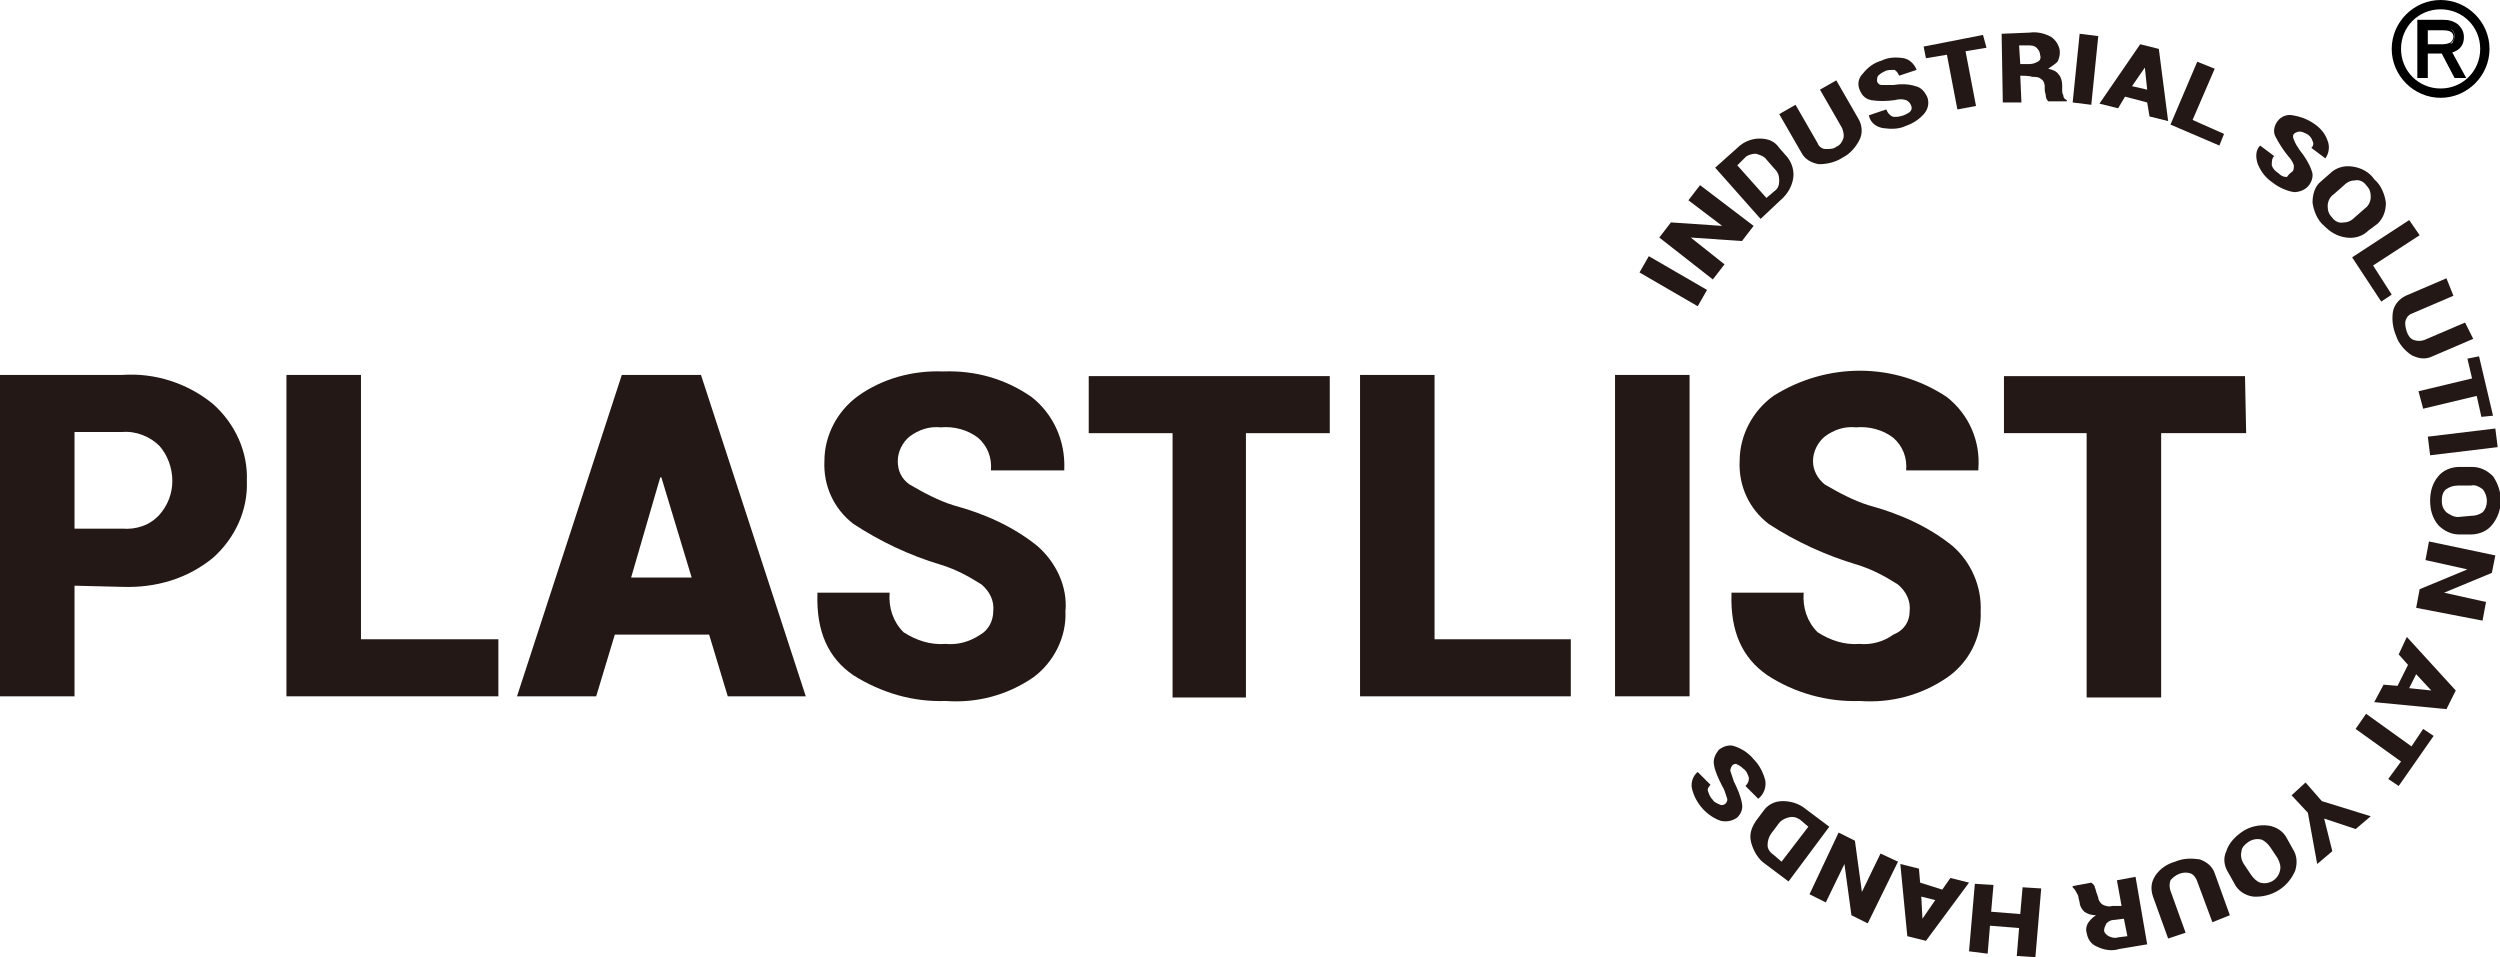 <?xml version="1.0" encoding="utf-8"?>
<!-- Generator: Adobe Illustrator 27.5.0, SVG Export Plug-In . SVG Version: 6.00 Build 0)  -->
<svg version="1.1" id="_圖層_2" xmlns="http://www.w3.org/2000/svg" xmlns:xlink="http://www.w3.org/1999/xlink" x="0px" y="0px"
	 viewBox="0 0 214.7 82.2" style="enable-background:new 0 0 214.7 82.2;" xml:space="preserve">
<style type="text/css">
	.st0{fill:#231815;}
</style>
<g id="_圖層_1-2">
	<g>
		<path class="st0" d="M6.4,50.3v9.5H0V32.2h10.5c2.8-0.2,5.6,0.7,7.8,2.5c1.9,1.7,3,4.1,2.9,6.6c0.1,2.5-1,4.9-2.9,6.6
			c-2.2,1.8-4.9,2.6-7.8,2.5L6.4,50.3L6.4,50.3z M6.4,45.4h4.1c1.2,0.1,2.4-0.3,3.2-1.2c0.7-0.8,1.1-1.8,1.1-2.9
			c0-1.1-0.4-2.2-1.1-3c-0.8-0.8-2-1.3-3.2-1.2H6.4L6.4,45.4L6.4,45.4z"/>
		<path class="st0" d="M31,54.9h11.8v4.9H24.6V32.2H31L31,54.9L31,54.9z"/>
		<path class="st0" d="M60.9,54.5h-8.1l-1.6,5.3h-6.8l9-27.6h6.8l9,27.6h-6.7L60.9,54.5L60.9,54.5z M54.2,49.6h5.2L56.8,41h-0.1
			L54.2,49.6z"/>
		<path class="st0" d="M85.3,52.5c0.1-0.9-0.3-1.7-1-2.3c-1.1-0.7-2.2-1.3-3.5-1.7c-2.7-0.8-5.2-2-7.5-3.5c-1.7-1.3-2.6-3.3-2.5-5.4
			c0-2.2,1.1-4.3,2.9-5.6c2.1-1.5,4.7-2.2,7.3-2.1c2.7-0.1,5.3,0.6,7.6,2.2c1.9,1.5,2.9,3.8,2.8,6.2v0.1h-6.3
			c0.1-1.1-0.3-2.1-1.1-2.8c-0.9-0.7-2.1-1-3.2-0.9c-1-0.1-1.9,0.2-2.7,0.8c-0.6,0.5-1,1.3-1,2.1c0,0.8,0.3,1.5,1,2
			c1.2,0.7,2.5,1.4,3.8,1.8c2.6,0.7,5.1,1.8,7.2,3.5c1.6,1.4,2.6,3.5,2.4,5.6c0.1,2.2-1,4.4-2.8,5.7c-2.2,1.5-4.8,2.2-7.5,2
			c-2.8,0.1-5.5-0.7-7.9-2.2c-2.2-1.5-3.2-3.8-3.1-7v-0.1h6.2c-0.1,1.3,0.3,2.5,1.2,3.4c1.1,0.7,2.3,1.1,3.6,1
			c1.1,0.1,2.1-0.2,3-0.8C84.9,54.1,85.3,53.3,85.3,52.5L85.3,52.5z"/>
		<path class="st0" d="M114.2,37.2H107v22.7h-6.3V37.2h-7.2v-4.9h20.7V37.2z"/>
		<path class="st0" d="M123.2,54.9h11.7v4.9h-18.1V32.2h6.4L123.2,54.9L123.2,54.9z"/>
		<path class="st0" d="M145.1,59.8h-6.4V32.2h6.4V59.8z"/>
		<path class="st0" d="M164,52.5c0.1-0.9-0.3-1.7-1-2.3c-1.1-0.7-2.2-1.3-3.5-1.7c-2.7-0.8-5.3-2-7.6-3.5c-1.7-1.3-2.6-3.3-2.5-5.4
			c0-2.2,1.1-4.3,2.9-5.6c4.6-2.9,10.4-2.9,14.9,0.1c1.9,1.5,2.9,3.8,2.7,6.2v0.1h-6.2c0.1-1.1-0.3-2.1-1.1-2.8
			c-0.9-0.7-2.1-1-3.2-0.9c-1-0.1-1.9,0.2-2.7,0.8c-0.6,0.5-1,1.3-1,2.1c0,0.8,0.4,1.5,1,2c1.2,0.7,2.5,1.4,3.8,1.8
			c2.6,0.7,5.1,1.8,7.2,3.5c1.6,1.4,2.5,3.5,2.4,5.6c0.1,2.2-1,4.4-2.9,5.7c-2.2,1.5-4.8,2.2-7.5,2c-2.8,0.1-5.6-0.7-7.9-2.2
			c-2.2-1.5-3.2-3.8-3.1-7v-0.1h6.2c-0.1,1.3,0.3,2.5,1.2,3.4c1.1,0.7,2.3,1.1,3.6,1c1,0.1,2.1-0.2,2.9-0.8
			C163.6,54.1,164,53.3,164,52.5z"/>
		<path class="st0" d="M192.9,37.2h-7.3v22.7h-6.4V37.2h-7.1v-4.9h20.7L192.9,37.2L192.9,37.2z"/>
		<path class="st0" d="M146.6,24.9l-0.8,1.4l-5-2.9l0.8-1.4L146.6,24.9z"/>
		<path class="st0" d="M150.6,19.4l-1,1.3l-4.4-0.3l0,0l2.9,2.3l-1,1.3l-4.6-3.6l1-1.3l4.4,0.3l0,0l-2.9-2.2l1-1.3L150.6,19.4z"/>
		<path class="st0" d="M151.2,18.8l-3.9-4.4l1.9-1.7c0.5-0.5,1.2-0.8,1.9-0.8c0.7,0,1.3,0.2,1.7,0.8l0.7,0.8
			c0.4,0.5,0.6,1.2,0.5,1.8c-0.1,0.7-0.5,1.4-1.1,1.9L151.2,18.8z M149.2,14.2l2.5,2.8l0.7-0.6c0.3-0.2,0.4-0.5,0.4-0.9
			c0-0.4-0.1-0.7-0.4-1l-0.7-0.8c-0.2-0.3-0.6-0.4-0.9-0.5c-0.3,0-0.7,0.1-0.9,0.3L149.2,14.2L149.2,14.2z"/>
		<path class="st0" d="M157.7,6.9l1.9,3.3c0.3,0.5,0.4,1.2,0.1,1.8c-0.3,0.6-0.8,1.2-1.4,1.5c-0.6,0.4-1.3,0.6-2.1,0.6
			c-0.6-0.1-1.2-0.4-1.5-1l-1.9-3.3l1.4-0.8l1.9,3.3c0.1,0.3,0.4,0.5,0.7,0.5c0.3,0,0.7,0,0.9-0.2c0.3-0.1,0.5-0.4,0.6-0.7
			c0.1-0.3,0-0.6-0.1-0.9l-1.9-3.3L157.7,6.9L157.7,6.9z"/>
		<path class="st0" d="M164.1,9c-0.1-0.2-0.2-0.3-0.4-0.4c-0.3-0.1-0.6-0.1-1,0c-0.7,0.1-1.4,0.1-2,0c-0.5-0.1-0.8-0.4-1-0.9
			c-0.2-0.5-0.1-1,0.3-1.4c0.4-0.5,0.9-0.9,1.6-1.1c0.6-0.3,1.3-0.3,1.9-0.2c0.5,0.1,0.9,0.5,1.1,1l0,0l-1.5,0.5
			c-0.1-0.2-0.2-0.4-0.4-0.5c-0.3,0-0.6,0-0.8,0.1c-0.2,0.1-0.4,0.2-0.6,0.4c-0.1,0.1-0.1,0.3-0.1,0.5c0.1,0.2,0.2,0.3,0.4,0.3
			c0.3,0,0.7,0,1,0c0.6-0.1,1.3-0.1,1.9,0.1c0.5,0.1,0.8,0.5,1,0.9c0.2,0.5,0.1,1-0.2,1.4c-0.4,0.5-1,0.9-1.6,1.1
			c-0.6,0.3-1.3,0.3-2,0.2c-0.6-0.1-1.1-0.5-1.2-1.1l0,0l1.5-0.5c0.1,0.3,0.3,0.5,0.5,0.6c0.3,0.1,0.7,0,1-0.1
			c0.2-0.1,0.5-0.2,0.6-0.4C164.2,9.4,164.2,9.2,164.1,9L164.1,9z"/>
		<path class="st0" d="M170.6,4.1l-1.8,0.3l0.9,4.7l-1.6,0.3l-0.9-4.7l-1.8,0.3l-0.2-1l5.1-1L170.6,4.1L170.6,4.1z"/>
		<path class="st0" d="M173.5,6.5l0.1,2.3h-1.6l-0.1-5.9l2.4-0.1c0.7-0.1,1.4,0.1,1.9,0.4c0.4,0.3,0.7,0.8,0.7,1.3
			c0,0.3-0.1,0.6-0.2,0.8c-0.2,0.2-0.5,0.4-0.8,0.6c0.4,0.1,0.7,0.2,0.9,0.5c0.2,0.2,0.3,0.6,0.3,0.9v0.4c0,0.2,0,0.3,0.1,0.5
			c0,0.2,0.1,0.3,0.3,0.4v0.1h-1.6c-0.1-0.1-0.2-0.3-0.2-0.4c0-0.2-0.1-0.4-0.1-0.6V7.4c0-0.2-0.1-0.5-0.3-0.6
			c-0.2-0.2-0.5-0.2-0.8-0.2C174.4,6.5,173.5,6.5,173.5,6.5z M173.5,5.5h0.8c0.3,0,0.5-0.1,0.7-0.2c0.2-0.1,0.3-0.3,0.2-0.6
			c0-0.2-0.1-0.4-0.3-0.6c-0.2-0.2-0.5-0.2-0.7-0.2h-0.8L173.5,5.5L173.5,5.5z"/>
		<path class="st0" d="M179.6,9L178,8.8l0.6-5.9l1.6,0.2L179.6,9z"/>
		<path class="st0" d="M184.4,8.8l-1.9-0.5l-0.6,1l-1.6-0.4l3.5-5.1l0.8,0.2l0,0l0.8,0.2l0.8,6.2l-1.6-0.4L184.4,8.8L184.4,8.8z
			 M183.1,7.4l1.3,0.3l-0.2-1.9l0,0L183.1,7.4z"/>
		<path class="st0" d="M188.3,10.3l2.7,1.2l-0.4,1l-4.2-1.8l2.3-5.4l1.5,0.6L188.3,10.3L188.3,10.3z"/>
		<path class="st0" d="M196.9,14.7c0.1-0.1,0.1-0.4,0.1-0.5c-0.1-0.3-0.3-0.6-0.5-0.8c-0.4-0.5-0.8-1.1-1.1-1.7
			c-0.2-0.4-0.1-0.9,0.2-1.3c0.3-0.4,0.8-0.6,1.3-0.5c0.6,0.1,1.2,0.3,1.8,0.7c0.6,0.4,1,0.9,1.2,1.5c0.2,0.5,0.1,1.1-0.2,1.5l0,0
			l-1.2-0.9c0.2-0.2,0.2-0.4,0.1-0.6c-0.1-0.3-0.3-0.5-0.5-0.6c-0.2-0.1-0.4-0.2-0.6-0.2c-0.2,0-0.4,0.1-0.5,0.2
			c-0.1,0.1-0.1,0.3,0,0.5c0.1,0.3,0.3,0.6,0.5,0.9c0.4,0.5,0.8,1.1,1,1.7c0.2,0.4,0.1,0.9-0.2,1.3c-0.3,0.4-0.8,0.6-1.3,0.6
			c-0.6-0.1-1.3-0.4-1.8-0.8c-0.6-0.4-1-0.9-1.3-1.6c-0.2-0.6-0.2-1.2,0.2-1.6l0,0l1.2,0.9c-0.2,0.2-0.2,0.5-0.2,0.8
			c0.1,0.3,0.3,0.5,0.6,0.7c0.2,0.2,0.4,0.3,0.7,0.3C196.6,14.9,196.8,14.8,196.9,14.7L196.9,14.7z"/>
		<path class="st0" d="M203.4,19.8c-0.5,0.5-1.2,0.7-1.9,0.6c-0.8-0.1-1.4-0.5-1.9-1c-0.6-0.5-0.9-1.3-1-2c0-0.7,0.2-1.4,0.7-1.8
			l0.8-0.7c0.5-0.5,1.2-0.7,1.9-0.6c0.8,0.1,1.5,0.5,1.9,1.1c0.6,0.5,0.9,1.3,1,2c0,0.7-0.2,1.3-0.7,1.8L203.4,19.8L203.4,19.8z
			 M203.1,17.9c0.3-0.2,0.5-0.6,0.5-1c0-0.4-0.1-0.7-0.4-1c-0.2-0.3-0.6-0.5-1-0.4c-0.4,0-0.7,0.2-1,0.5l-0.8,0.7
			c-0.3,0.2-0.5,0.6-0.5,1c0,0.4,0.1,0.7,0.4,1c0.2,0.3,0.6,0.5,1,0.4c0.4,0,0.7-0.2,1-0.5L203.1,17.9L203.1,17.9z"/>
		<path class="st0" d="M203.8,22.8l1.6,2.5l-0.9,0.6l-2.5-3.8l4.9-3.2l0.9,1.3L203.8,22.8L203.8,22.8z"/>
		<path class="st0" d="M212.4,29.1l-3.5,1.5c-0.6,0.3-1.2,0.2-1.8-0.1c-0.6-0.4-1.1-1-1.3-1.6c-0.3-0.7-0.4-1.4-0.3-2.1
			c0.1-0.6,0.5-1.1,1.1-1.4l3.5-1.5l0.6,1.5l-3.5,1.5c-0.3,0.1-0.5,0.3-0.6,0.6c-0.1,0.3,0,0.7,0.1,1c0.1,0.3,0.3,0.6,0.6,0.7
			c0.3,0.1,0.6,0.1,0.9,0l3.5-1.5L212.4,29.1L212.4,29.1z"/>
		<path class="st0" d="M213.1,35.8l-0.4-1.8l-4.6,1.1l-0.4-1.5l4.6-1.1l-0.4-1.7l1-0.2l1.2,5.1L213.1,35.8L213.1,35.8z"/>
		<path class="st0" d="M208.7,39.1l-0.2-1.6l5.8-0.7l0.2,1.6L208.7,39.1z"/>
		<path class="st0" d="M211.2,45.9c-0.7,0-1.3-0.3-1.8-0.8c-0.5-0.6-0.7-1.3-0.7-2.1c0-0.8,0.2-1.5,0.7-2.1c0.4-0.5,1.1-0.8,1.8-0.8
			h1.1c0.7,0,1.3,0.3,1.8,0.8c0.9,1.3,0.9,3-0.1,4.2c-0.4,0.5-1.1,0.8-1.8,0.8L211.2,45.9L211.2,45.9z M212.2,44.3
			c0.4,0,0.7-0.1,1-0.3c0.5-0.5,0.5-1.4,0-2c-0.3-0.2-0.6-0.4-1-0.3h-1.1c-0.4,0-0.7,0.1-1,0.3c-0.3,0.2-0.4,0.6-0.4,1
			c0,0.4,0.1,0.7,0.4,1c0.3,0.2,0.6,0.4,1,0.4L212.2,44.3L212.2,44.3z"/>
		<path class="st0" d="M207.5,52.2l0.3-1.6l4.1-1.7l0,0l-3.6-0.8l0.3-1.6l5.7,1.2l-0.3,1.5l-4.1,1.7l0,0l3.6,0.8l-0.3,1.6
			L207.5,52.2L207.5,52.2z"/>
		<path class="st0" d="M205.9,58.9l0.9-1.8l-0.8-0.9l0.7-1.5l4.2,4.6l-0.4,0.8l0,0l-0.4,0.8l-6.2-0.6l0.8-1.5
			C204.7,58.8,205.9,58.9,205.9,58.9z M207.5,57.9l-0.6,1.2l1.9,0.2l0,0L207.5,57.9L207.5,57.9z"/>
		<path class="st0" d="M205.1,66.9l1.1-1.5l-3.9-2.8l0.9-1.3l3.9,2.8l1-1.5l0.9,0.6l-3,4.3L205.1,66.9L205.1,66.9z"/>
		<path class="st0" d="M199.6,70.3L199.6,70.3l0.7,2.8l-1.3,1.1l-0.8-4.4l-1.4-1.5l1.2-1.1l1.4,1.6l4.2,1.3l-1.3,1.1L199.6,70.3
			L199.6,70.3z"/>
		<path class="st0" d="M191.4,75c-0.4-0.6-0.5-1.3-0.2-1.9c0.2-0.7,0.8-1.3,1.4-1.7c0.6-0.4,1.4-0.6,2.2-0.5
			c0.7,0.1,1.3,0.5,1.6,1.1l0.5,0.9c0.4,0.6,0.4,1.3,0.2,1.9c-0.6,1.4-2,2.3-3.6,2.2c-0.7-0.1-1.3-0.5-1.6-1.1L191.4,75L191.4,75z
			 M193.3,75.1c0.2,0.3,0.5,0.6,0.8,0.7c0.7,0.2,1.5-0.2,1.7-1c0.1-0.4,0-0.7-0.2-1.1l-0.6-0.9c-0.2-0.3-0.5-0.6-0.8-0.7
			c-0.4-0.1-0.8,0-1.1,0.2c-0.3,0.2-0.6,0.5-0.6,0.8c-0.1,0.4,0,0.8,0.2,1.1L193.3,75.1L193.3,75.1z"/>
		<path class="st0" d="M186.2,80.6l-1.3-3.6c-0.2-0.6-0.2-1.2,0.2-1.8c0.4-0.6,1-1,1.7-1.2c0.7-0.3,1.4-0.3,2.1-0.2
			c0.6,0.2,1.1,0.6,1.3,1.2l1.3,3.6l-1.5,0.6l-1.3-3.5c-0.1-0.3-0.3-0.6-0.6-0.7c-0.6-0.2-1.3,0.1-1.7,0.6c-0.1,0.3-0.1,0.6,0,0.9
			l1.3,3.6L186.2,80.6L186.2,80.6z"/>
		<path class="st0" d="M182.2,77.8l-0.4-2.2l1.6-0.3l1,5.8l-2.4,0.4c-0.6,0.2-1.3,0.1-1.9-0.2c-0.5-0.2-0.8-0.6-0.9-1.2
			c-0.1-0.3,0-0.6,0.1-0.8c0.2-0.3,0.4-0.5,0.7-0.7c-0.4,0-0.7-0.1-1-0.3c-0.2-0.2-0.4-0.5-0.4-0.8l-0.1-0.4c0-0.2-0.1-0.3-0.2-0.5
			c-0.1-0.2-0.2-0.3-0.3-0.4v-0.1l1.6-0.3c0.1,0.1,0.3,0.2,0.3,0.4c0.1,0.2,0.1,0.4,0.2,0.6l0.1,0.3c0,0.2,0.2,0.5,0.4,0.6
			c0.2,0.1,0.5,0.2,0.8,0.1L182.2,77.8L182.2,77.8z M182.4,78.9l-0.8,0.1c-0.3,0-0.5,0.1-0.7,0.3c-0.1,0.2-0.2,0.4-0.2,0.6
			c0,0.2,0.2,0.4,0.4,0.5c0.2,0.1,0.5,0.2,0.8,0.1l0.8-0.1L182.4,78.9L182.4,78.9z"/>
		<path class="st0" d="M169.6,75.9l1.6,0.1l-0.2,2.3l2.5,0.2l0.2-2.3l1.6,0.1l-0.5,5.9l-1.6-0.1l0.2-2.4l-2.5-0.2l-0.2,2.4l-1.6-0.2
			L169.6,75.9L169.6,75.9z"/>
		<path class="st0" d="M164.9,75.8l1.9,0.6l0.7-1l1.6,0.4l-3.7,5l-0.8-0.2l0,0l-0.8-0.2l-0.6-6.2l1.6,0.4L164.9,75.8L164.9,75.8z
			 M166.2,77.3l-1.2-0.3l0.1,1.9l0,0L166.2,77.3z"/>
		<path class="st0" d="M157.9,71.5l1.4,0.7l0.6,4.4l0,0l1.6-3.3L163,74l-2.6,5.3l-1.4-0.7l-0.6-4.4l0,0l-1.6,3.3l-1.4-0.7
			L157.9,71.5z"/>
		<path class="st0" d="M157.1,71l-3.5,4.7l-2-1.5c-0.6-0.4-1-1.1-1.2-1.8c-0.2-0.7,0-1.3,0.4-1.9l0.6-0.8c0.4-0.6,1-0.9,1.7-0.9
			c0.7,0,1.4,0.2,2,0.7L157.1,71L157.1,71z M153,74l2.3-3l-0.7-0.6c-0.3-0.2-0.6-0.3-1-0.2c-0.4,0.1-0.7,0.3-0.9,0.6l-0.6,0.8
			c-0.2,0.3-0.3,0.6-0.3,1c0,0.3,0.2,0.6,0.5,0.8L153,74L153,74z"/>
		<path class="st0" d="M148.8,65.7c-0.1,0.1-0.2,0.3-0.2,0.5c0.1,0.3,0.2,0.6,0.3,0.9c0.3,0.6,0.6,1.3,0.7,1.9
			c0.1,0.5-0.1,0.9-0.4,1.2c-0.4,0.3-0.9,0.4-1.4,0.3c-1.2-0.4-2.2-1.5-2.5-2.8c-0.1-0.5,0.1-1.1,0.5-1.4l0,0l1.1,1.1
			c-0.2,0.2-0.3,0.4-0.2,0.6c0.1,0.3,0.2,0.5,0.4,0.7c0.1,0.2,0.4,0.3,0.6,0.4c0.2,0.1,0.4,0,0.5-0.1s0.2-0.3,0.1-0.5
			c-0.1-0.3-0.2-0.7-0.4-1c-0.3-0.6-0.6-1.2-0.7-1.8c-0.1-0.5,0.1-0.9,0.4-1.3c0.4-0.3,0.9-0.5,1.4-0.3c0.6,0.2,1.2,0.6,1.6,1.1
			c0.5,0.5,0.8,1.1,1,1.8c0.1,0.6-0.1,1.2-0.6,1.6l0,0l-1.1-1.1c0.2-0.2,0.3-0.4,0.3-0.7c-0.1-0.3-0.2-0.6-0.5-0.8
			c-0.2-0.2-0.4-0.3-0.6-0.4C149.1,65.6,148.9,65.6,148.8,65.7L148.8,65.7z"/>
	</g>
</g>
<g>
	<g>
		<path d="M209.6,8.4c-2.3,0-4.2-1.9-4.2-4.2s1.9-4.2,4.2-4.2s4.2,1.9,4.2,4.2S211.9,8.4,209.6,8.4z M209.6,0.8
			c-1.9,0-3.4,1.5-3.4,3.4s1.5,3.4,3.4,3.4s3.4-1.5,3.4-3.4S211.5,0.8,209.6,0.8z"/>
	</g>
	<g>
		<g>
			<path d="M211.6,6.6h-0.8l-1.1-2.1h-1.3v2.1h-0.7V1.8h2.1c0.5,0,0.9,0.1,1.2,0.4c0.3,0.2,0.5,0.6,0.5,1c0,0.6-0.3,1.1-1,1.3
				L211.6,6.6z M210.8,3.1c0-0.5-0.3-0.7-1-0.7h-1.4v1.5h1.4c0.3,0,0.6-0.1,0.8-0.2C210.7,3.5,210.8,3.3,210.8,3.1z"/>
			<path d="M211.8,6.7h-1l-1.1-2.1h-1.2v2.1h-0.9V1.7h2.2c0.5,0,0.9,0.1,1.3,0.4c0.3,0.3,0.5,0.6,0.5,1.1c0,0.6-0.3,1.1-1,1.3
				L211.8,6.7z M210.9,6.5h0.5l-1.1-2.2l0.1,0c0.6-0.2,0.9-0.6,0.9-1.2c0-0.4-0.1-0.7-0.4-0.9c-0.3-0.2-0.7-0.3-1.1-0.3h-2v4.6h0.5
				V4.4h1.5L210.9,6.5z M209.7,4h-1.5V2.3h1.5c0.9,0,1.1,0.5,1.1,0.8c0,0.2-0.1,0.4-0.3,0.6C210.4,3.9,210.1,4,209.7,4z M208.5,3.8
				h1.3c0.3,0,0.6-0.1,0.7-0.2c0.1-0.1,0.2-0.3,0.2-0.4c0-0.3-0.1-0.6-0.9-0.6h-1.3V3.8z"/>
		</g>
	</g>
</g>
</svg>

